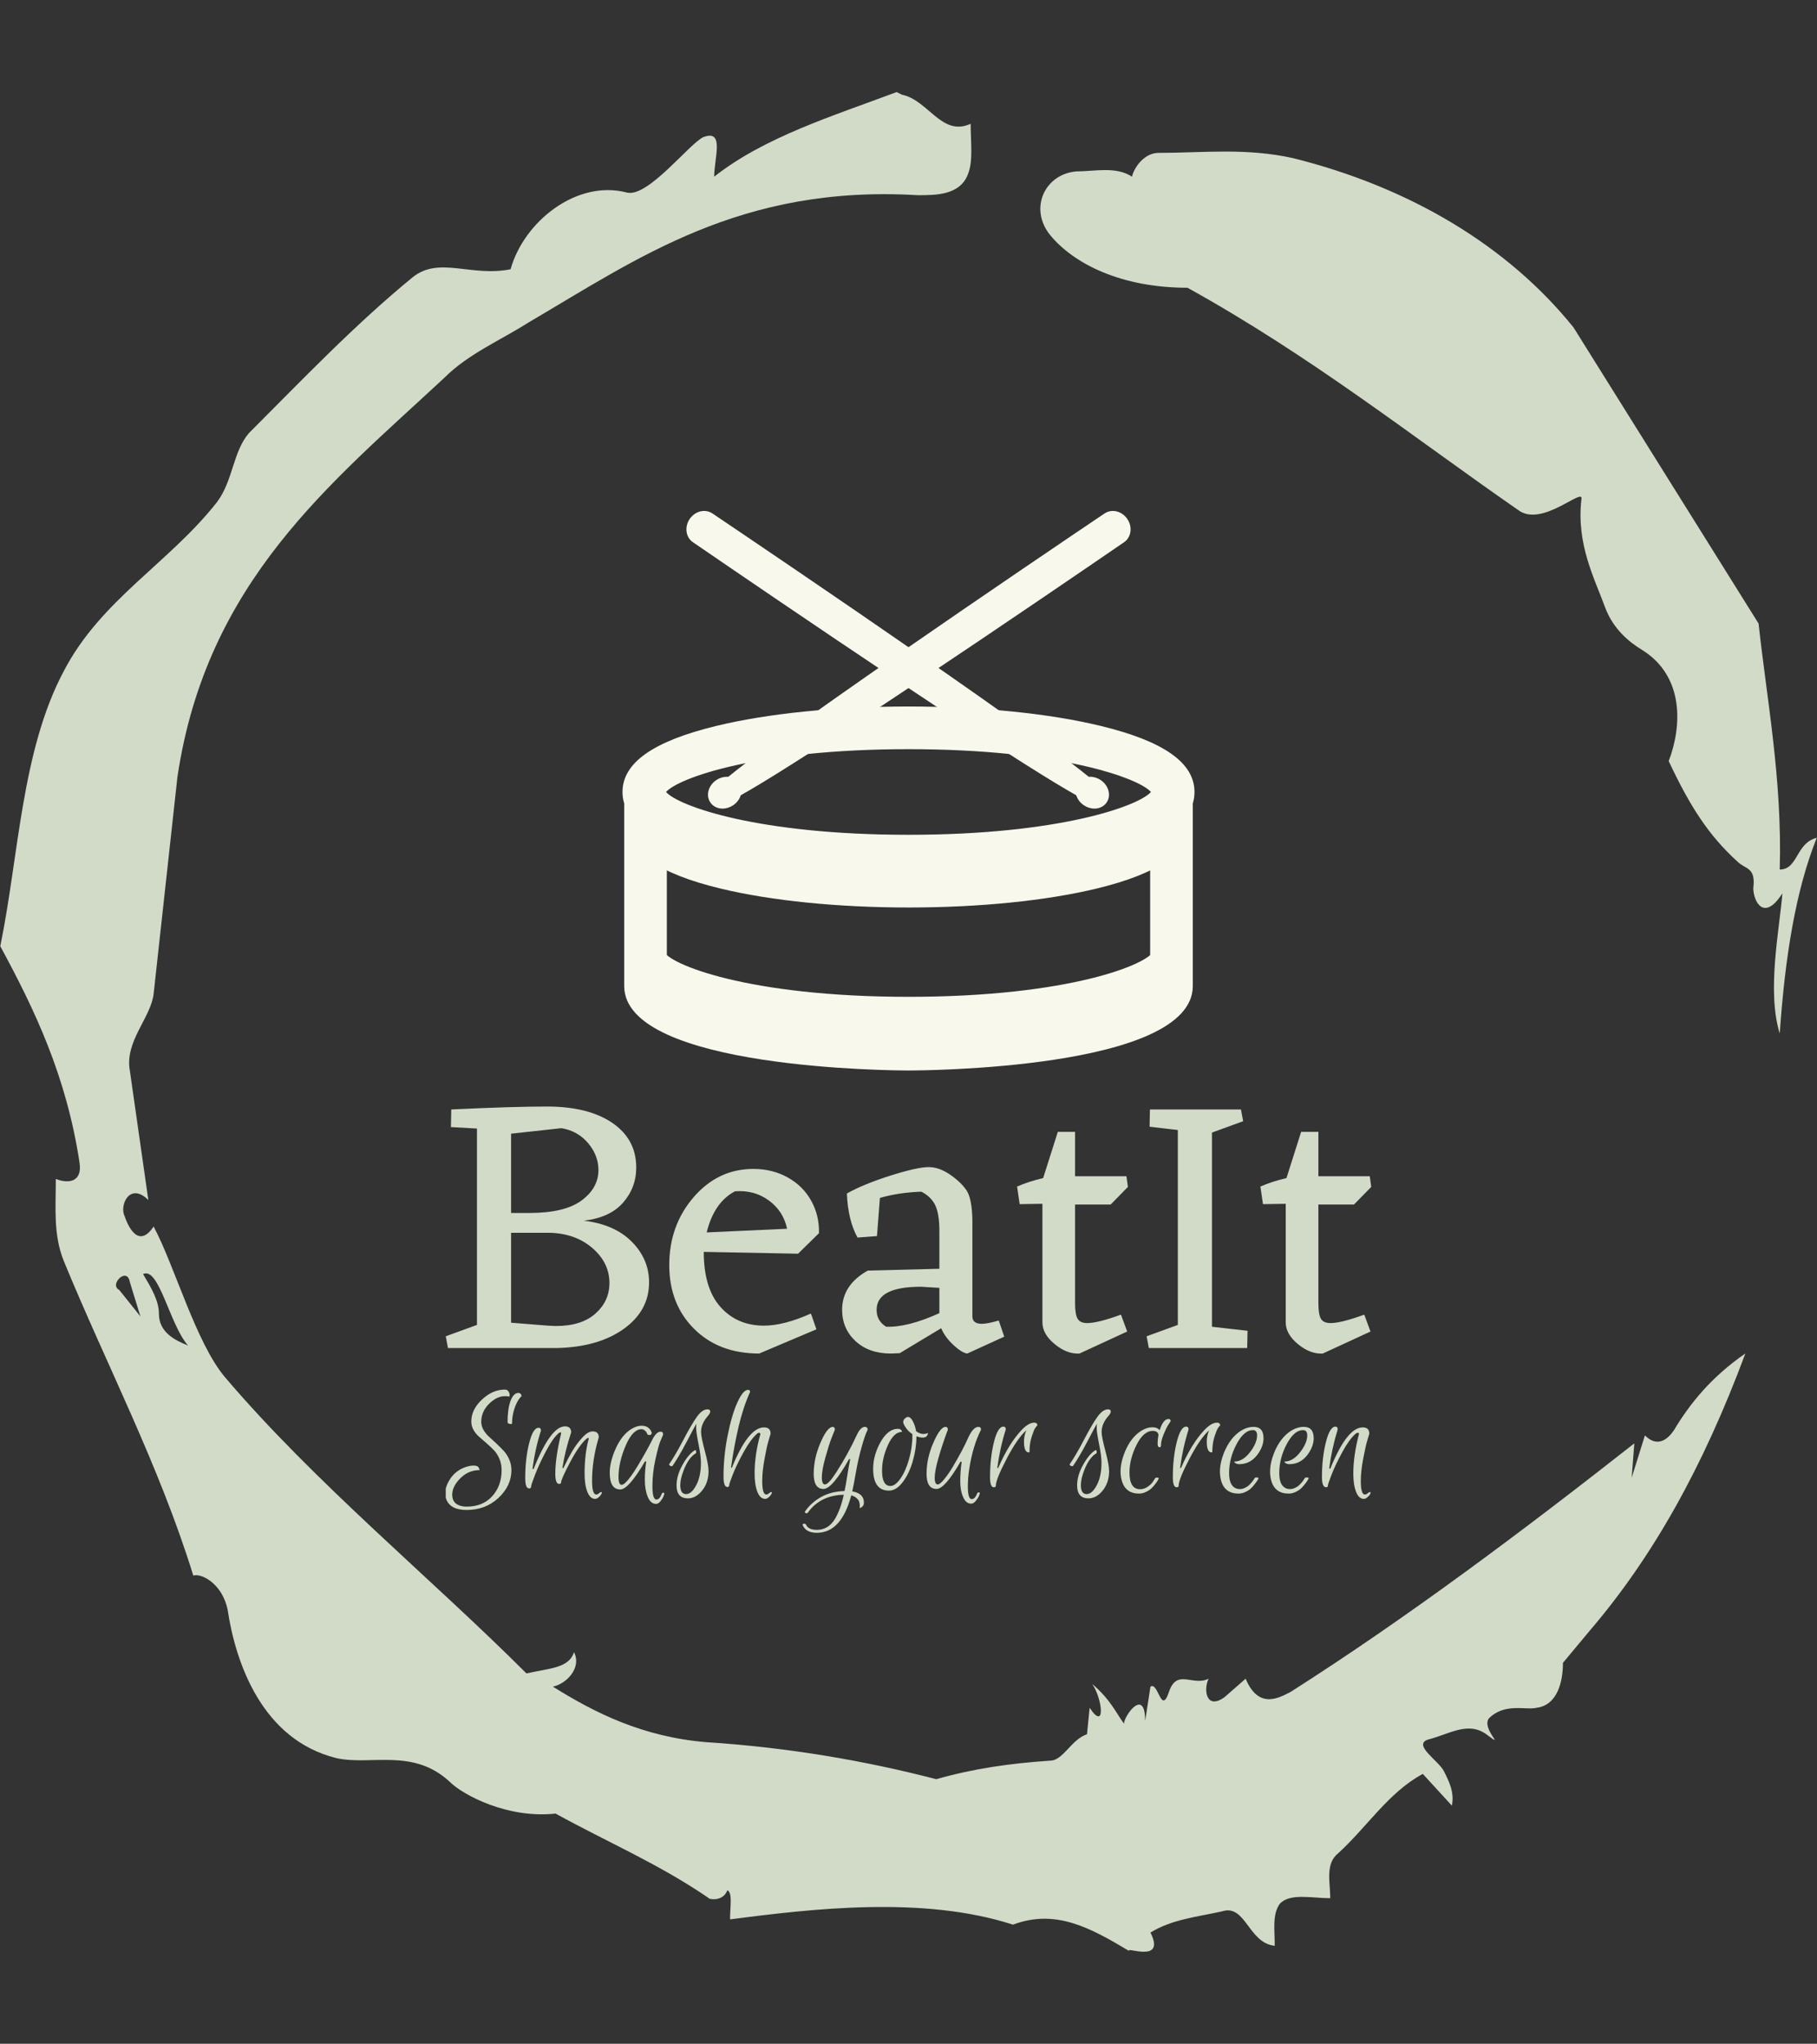 <svg xmlns="http://www.w3.org/2000/svg" version="1.1" xmlns:xlink="http://www.w3.org/1999/xlink" xmlns:svgjs="http://svgjs.dev/svgjs" width="1500" height="1687" viewBox="0 0 1500 1687"><rect x="0" y="0" width="1500" height="1687" fill="#333333" stroke="none"/><g transform="matrix(1,0,0,1,0,0)"><svg viewBox="0 0 320 360" data-background-color="#4a5d5e" preserveAspectRatio="xMidYMid meet" height="1687" width="1500" xmlns="http://www.w3.org/2000/svg" xmlns:xlink="http://www.w3.org/1999/xlink"><g id="tight-bounds" transform="matrix(1,0,0,1,0,0)"><svg viewBox="0 0 320 360" height="360" width="320"><g><svg></svg></g><g><svg viewBox="0 0 320 360" height="360" width="320"><g><path transform="translate(-74.993,-51.79) scale(4.658,4.658)" d="M20.6 59.9l0.8 1-0.4-1.3c-0.1-0.6-0.8 0.1-0.4 0.3M21.5 59.3c0.3 0.5 0.6 1 0.6 1.5 0 0.7 0.6 1 1.1 1.2-0.7-0.8-1.1-3-1.7-2.7M59.9 16.9c1.7 0 3.3-0.2 5.1 0.2 4.4 1.1 8.1 3.3 10.6 6.4l7 11.2c0.3 2.8 0.9 5.9 0.8 9.3 0.7 0 0.6-1 1.4-1.2-0.8 2-1.2 4.5-1.4 7.4-0.5-1.6 0-4 0.1-5.3-0.7 1.1-1.1 0.3-1.1-0.2 0.1-0.8-0.3-0.7-0.6-1-1.1-1-1.8-2.1-2.6-3.8 0.5-1.3 0.6-3.2-1-4.2-0.5-0.3-1.1-0.8-1.4-1.6-0.4-1.1-1.1-2.4-0.9-4.1 0.1-0.5-1.5 1.1-2.4 0.4-3.9-2.7-7.8-5.8-12.5-8.4-2.5 0-4.3-0.9-5.2-2-0.8-1-0.2-2.3 1-2.4 0.7 0 1.5-0.2 2.1 0.2 0.1-0.4 0.5-0.9 1-0.9M50 14.6l0.2 0.1c1 0.2 1.5 1.6 2.6 1.1 0 0.7 0.1 1.4-0.1 1.9-0.3 0.8-1.2 0.8-1.9 0.8-6.7-0.4-10.6 2.4-14.7 4.8-1.1 0.7-2.3 1.2-3.2 2.1-4.3 4-9 7.7-10.1 15.1l-0.9 8.2c-0.1 0.9-1.1 1.8-0.9 2.9l0.7 4.9c-0.7-0.7-1.1 0.2-0.9 0.6 0.1 0.3 0.5 1.3 1.1 0.4 0.8 1.5 1.6 4.4 2.7 5.7 3.4 4 7.8 7.6 11.4 11.2 0.9-0.2 1.6-0.2 1.8-0.8 0.3 0.6-0.3 1.2-0.8 1.3 1.6 1 3.4 1.9 5.8 2.1 3.1 0.2 6 0.7 8.7 1.4 1.4-0.4 2.8-0.6 4.3-0.7 0.5 0 0.8-0.8 1.4-1l0.1-1c0.6 0.9 0.5-0.3 0.1-0.9 0.7 0.6 0.9 1.1 1.2 1.5 0-0.3 0.8-1.4 0.8-0.1l0.2-1.3c0.3-0.2 0.4 1.1 0.7 0.2 0.3-0.9 0.9-0.2 1.5-0.5-0.2 0.4-0.1 1.2 0.6 0.7l0.8-0.7c0.5 1.2 1.3 0.7 1.7 0.5 4.4-2.8 8.8-6.1 13-9.4l-0.1 1.3 0.5-1.6c0.5 0.5 0.9 0.1 1.1-0.2 0.6-1 1.4-2 2.7-2.9-1.6 4.3-3.5 7.7-5.9 10.5l-1 1.2c0 0.7-0.2 1.6-1 1.7-0.4 0.1-1.2-0.2-1.8 0.4-0.3 0.4 0.7 1.2-0.1 0.6-0.7-0.5-1.4 0-2.2 0.2-0.6 0.2 0.4 0.8 0.6 1.2 0.2 0.4 0.4 0.8 0.3 1.3l-1.1-1.2c-1.3 0.7-2.1 2-3.2 3-0.5 0.4-0.3 1.1-0.3 1.7-0.7 0-1.5-0.2-1.9 0.2-0.3 0.4-0.2 1-0.2 1.6-1-0.1-1.1-1.6-2-1.3-0.9 0.2-1.9 0.3-2.7 0.8 0.6 1.2-1 0.5-0.8 0.7-1.5-0.9-2.8-1.6-4.4-1-3.4-1.1-7.6-0.6-10.7-0.2 0-0.5 0.1-1-0.1-1.1-0.2 0.5-0.8 0.3-0.7 0.3-1.9-1.3-3.8-2.1-5.8-3.2-1.8 0.2-3.5-0.7-4-1.2-1.4-1.3-3-0.6-4.3-0.9-2.8-0.7-3.8-3.6-4.1-5.6-0.2-1-1-1.4-1.3-1.3-1.3-4.2-3.3-8-4.9-11.9-0.4-1-0.3-2-0.3-3.1 0.5 0.2 1 0.1 0.9-0.6-0.5-3.3-1.7-5.8-3-8.2 0.7-3.4 0.8-7.4 2.4-10.4 1.4-2.7 4-4.1 5.8-6.4 0.6-0.8 0.6-1.9 1.2-2.6 2-2 4-4.1 6.2-5.9 1-0.8 2.2 0 3.7-0.3 0.5-1.8 2.5-3.4 4.4-2.9 0.8 0.2 2.4-1.9 2.9-2.1 0.8-0.3 0.4 0.8 0.4 1.5 1.9-1.5 4.5-2.3 6.9-3.2" fill="#d2dbc8" fill-rule="nonzero" stroke="none" stroke-width="1" stroke-linecap="butt" stroke-linejoin="miter" stroke-miterlimit="10" stroke-dasharray="" stroke-dashoffset="0" font-family="none" font-weight="none" font-size="none" text-anchor="none" style="mix-blend-mode: normal" data-fill-palette-color="tertiary"></path></g><g transform="matrix(1,0,0,1,78.476,90)"><svg viewBox="0 0 163.048 180" height="180" width="163.048"><g><svg viewBox="0 0 163.048 180" height="180" width="163.048"><g><svg viewBox="0 0 192 211.962" height="180" width="163.048"><g transform="matrix(1,0,0,1,0,123.54)"><svg viewBox="0 0 192 88.422" height="88.422" width="192"><g id="textblocktransform"><svg viewBox="0 0 192 88.422" height="88.422" width="192" id="textblock"><g><svg viewBox="0 0 192 51.236" height="51.236" width="192"><g transform="matrix(1,0,0,1,0,0)"><svg width="192" viewBox="1.5 -32.9 126.09 33.65" height="51.236" data-palette-color="#d2dbc8"><path d="M20.3-17.35L20.3-17.35Q24.5-16.85 26.85-14.48 29.2-12.1 29.2-8.95L29.2-8.95Q29.2-5.1 25.78-2.63 22.35-0.15 16.7 0L16.7 0 1.8 0 1.5-1.6 5.75-3.15 5.75-29.9 2.2-30.1 2.25-32.5Q10.55-32.9 15.3-32.9L15.3-32.9Q20.9-32.9 24.18-30.68 27.45-28.45 27.45-24.6L27.45-24.6Q27.45-21.85 25.65-19.8 23.85-17.75 20.3-17.35ZM17.25-29.95L10.4-29.2 10.4-18.4 12.9-18.4Q17.7-18.4 20-20.1 22.3-21.8 22.3-24.25L22.3-24.25Q22.3-26.25 20.88-27.93 19.45-29.6 17.25-29.95L17.25-29.95ZM10.4-3.45L15.4-3.05 16.5-3Q20-3 21.9-4.7 23.8-6.4 23.8-8.85L23.8-8.85Q23.8-11.6 21.5-13.6 19.2-15.6 15.7-15.7L15.7-15.7 10.4-15.7 10.4-3.45ZM49.5-12.85L36.65-13.1Q36.65-8.15 38.92-5.6 41.2-3.05 44.85-3.05L44.85-3.05Q47.55-3.05 51.25-4.7L51.25-4.7 52-2.55 44.2 0.75Q38.7 0.75 35.32-2.63 31.95-6 31.95-11.3L31.95-11.3Q31.95-16.7 35.27-20.55 38.6-24.4 43.4-24.4L43.4-24.4Q46-24.4 48.07-23.25 50.15-22.1 51.27-20.1 52.4-18.1 52.35-15.65L52.35-15.65 49.5-12.85ZM40.9-21.35L40.9-21.35Q38.05-19.85 37.05-15.75L37.05-15.75 48-16.25Q47.5-18.65 45.52-20.1 43.55-21.55 40.9-21.35ZM76.84-3.75L77.59-1.55 72.55 0.75Q71.8 0.65 70.65-0.43 69.5-1.5 69-2.7L69-2.7 63.35 0.7 62.15 0.75Q59.15 0.75 57.32-0.95 55.5-2.65 55.5-5.2L55.5-5.2Q55.5-8.6 59-10.55L59-10.55 68.75-10.8 68.75-15.95Q68.75-18.25 68.2-19.43 67.65-20.6 66.3-21.3L66.3-21.3Q63.25-21.2 60.65-20.45L60.65-20.45 60.25-15.25 57.6-15.05Q56.3-17.4 56.15-21.05L56.15-21.05Q58.35-22.3 62.05-23.48 65.75-24.65 67.3-24.65L67.3-24.65Q68.7-24.65 70.2-23.63 71.7-22.6 72.45-21.48 73.2-20.35 73.25-17.4L73.25-17.4 73.25-4.3Q73.25-3.3 74.55-3.3L74.55-3.3Q75.3-3.3 76.84-3.75L76.84-3.75ZM61.5-2.9L61.5-2.9Q64.45-2.8 68.75-4.75L68.75-4.75 68.75-8.2 66.25-8.35Q60.2-8.35 60.2-5.2L60.2-5.2Q60.2-3.7 61.5-2.9ZM88.89-3.4L88.89-3.4Q90.34-3.4 93.49-4.55L93.49-4.55 94.34-2.25 87.84 0.75Q86.14 0.85 84.47-0.53 82.79-1.9 82.79-3.5L82.79-3.5 82.79-19.65 79.69-19.6 79.34-22Q80.94-22.7 82.89-23.15L82.89-23.15 84.89-29.45 87.24-29.45 87.24-23.4 94.24-23.4 94.44-21.95 92.09-19.55 87.24-19.55 87.24-6.1Q87.24-4.55 87.59-3.98 87.94-3.4 88.89-3.4ZM105.89-2.9L110.74-2.35 110.69 0 97.29 0 96.99-1.6 101.24-3.15 101.24-29.7 97.39-30.15 97.44-32.5 109.84-32.5 110.14-30.9 105.89-29.35 105.89-2.9ZM122.04-3.4L122.04-3.4Q123.49-3.4 126.64-4.55L126.64-4.55 127.49-2.25 120.99 0.75Q119.29 0.85 117.61-0.53 115.94-1.9 115.94-3.5L115.94-3.5 115.94-19.65 112.84-19.6 112.49-22Q114.09-22.7 116.04-23.15L116.04-23.15 118.04-29.45 120.39-29.45 120.39-23.4 127.39-23.4 127.59-21.95 125.24-19.55 120.39-19.55 120.39-6.1Q120.39-4.55 120.74-3.98 121.09-3.4 122.04-3.4Z" opacity="1" transform="matrix(1,0,0,1,0,0)" fill="#d2dbc8" class="wordmark-text-0" data-fill-palette-color="primary" id="text-0"></path></svg></g></svg></g><g transform="matrix(1,0,0,1,0,58.712)"><svg viewBox="0 0 192 29.71" height="29.71" width="192"><g transform="matrix(1,0,0,1,0,0)"><svg width="192" viewBox="0.16 -30.96 286.52 44.4" height="29.71" data-palette-color="#d2dbc8"><path d="M1.96 1.64L1.96 1.64Q1.96 4.6 5.08 5.2L5.08 5.2Q5.68 5.32 6.44 5.32L6.44 5.32Q11.44 5.32 14.36 2.1 17.28-1.12 17.28-6L17.28-6Q17.28-7.92 16.58-9.54 15.88-11.16 14.84-12.22 13.8-13.28 12.58-14.36 11.36-15.44 10.32-16.32 9.28-17.2 8.58-18.44 7.88-19.68 7.88-21.08L7.88-21.08Q7.88-24.76 11.18-27.86 14.48-30.96 18.28-30.96L18.28-30.96Q19.04-30.96 19.4-30.4 19.76-29.84 19.76-29.28L19.76-29.28 19.72-28.76Q19.44-28.92 18.32-28.92L18.32-28.92Q15.76-28.92 13.36-26.52 10.96-24.12 10.96-20.96L10.96-20.96Q10.96-19.68 11.66-18.46 12.36-17.24 13.4-16.32 14.44-15.4 15.64-14.26 16.84-13.12 17.88-12.02 18.92-10.92 19.62-9.34 20.32-7.76 20.32-6L20.32-6Q20.32-1.16 16.32 2.6 12.32 6.36 6.44 6.36L6.44 6.36Q1.48 6.36 0.16 3.16L0.16 3.16Q-0.88 0.52 0.96-2.68 2.8-5.88 6.28-7L6.28-7Q7.56-7.4 8.56-7.4 9.56-7.4 9.94-7.06 10.32-6.72 10.44-6L10.44-6Q6.68-6 4-2.96L4-2.96Q1.96-0.68 1.96 1.64ZM20.52-20.48L20.52-20.48Q20.52-20.28 20.14-20.28 19.76-20.28 19.44-20.44 19.12-20.6 19.12-20.88L19.12-20.88Q19.12-24.96 20.04-27.44 20.96-29.92 22.48-29.92L22.48-29.92Q22.88-29.92 23.16-29.64 23.44-29.36 23.44-28.92L23.44-28.92Q21.64-27.12 20.84-23.52L20.84-23.52Q20.52-22.08 20.52-20.48ZM33.92-4.88L33.92-4.88Q33.92-9.8 35.72-17.32L35.72-17.32Q35.84-17.72 35.48-17.68L35.48-17.68Q35.2-17.64 34.96-17.44L34.96-17.44Q33.2-15.96 31.08-11.96 28.96-7.96 27.68-4.66 26.4-1.36 26.4-0.8L26.4-0.8Q26.4-0.32 25.8-0.32L25.8-0.32Q24.6-0.32 24.6-3.48L24.6-3.48Q24.6-9.48 25.8-14.3 27-19.12 28.72-19.12L28.72-19.12Q29.48-19.12 29.48-18.28L29.48-18.28Q27.64-12.48 26.84-6.36L26.84-6.36 27.2-6.36Q32.48-19.56 36.92-19.56L36.92-19.56Q38.84-19.56 38.84-17.68L38.84-17.68Q36.96-12.08 36.12-6.64L36.12-6.64 36.44-6.64Q37.76-9.44 39.1-11.74 40.44-14.04 42.24-16.02 44.04-18 45.48-18L45.48-18Q47.4-18 47.4-16.16L47.4-16.16Q45.32-9.24 45.32-2.68L45.32-2.68Q45.32 1.56 46.6 1.56L46.6 1.56Q47.04 1.56 47.48 1.18 47.92 0.8 48.08 0.8L48.08 0.8Q48.64 0.8 48.04 1.68L48.04 1.68Q47.88 1.96 47.34 2.44 46.8 2.92 46.28 2.92L46.28 2.92Q44.72 2.92 43.86 0.74 43-1.44 43-4.92L43-4.92Q43-11.04 44.28-15.68L44.28-15.68Q44.36-15.96 44.08-15.96L44.08-15.96Q43.84-15.92 43.6-15.72L43.6-15.72Q41.32-13.76 38.52-8.46 35.72-3.16 35.72-2.2L35.72-2.2Q35.72-1.72 35.08-1.72L35.08-1.72Q33.92-1.72 33.92-4.88ZM54.08 0L54.08 0Q50.8 0 50.8-5.16L50.8-5.16Q50.8-8.24 52.32-11.92L52.32-11.92Q54.44-17.08 57.88-18.96L57.88-18.96Q59.36-19.76 60.64-19.76 61.92-19.76 62.66-19.2 63.4-18.64 63.6-18.08L63.6-18.08 63.84-17.56Q63.72-16.88 63.16-16.88L63.16-16.88Q62.52-16.88 62.42-17.18 62.32-17.48 62.2-17.7 62.08-17.92 61.64-18.3 61.2-18.68 60.64-18.68L60.64-18.68Q58.04-18.68 55.92-14L55.92-14Q53.52-8.6 53.52-3.84L53.52-3.84Q53.52-1.44 54.48-1.44L54.48-1.44Q55.24-1.44 56.62-3.14 58-4.84 59.52-7.4L59.52-7.4Q62.16-11.8 63.8-15.04L63.8-15.04Q65.16-17.92 66.59-17.92L66.59-17.92Q67.36-17.92 67.36-17L67.36-17Q67-16.24 66.44-14.84 65.88-13.44 64.95-9.28 64.03-5.12 64.03-1 64.03 3.12 65.28 3.12L65.28 3.12Q65.76 3.12 66.16 2.7 66.56 2.28 66.88 1.44L66.88 1.44Q67 1 67.44 1L67.44 1Q67.59 1 67.68 1.12 67.75 1.24 67.68 1.52 67.59 1.8 67.4 2.3 67.2 2.8 66.53 3.64 65.88 4.48 65.16 4.48L65.16 4.48Q63.48 4.48 62.58 2.28 61.68 0.08 61.68-2.92 61.68-5.92 62.12-8.68L62.12-8.68 61.72-8.68Q56.64 0 54.08 0ZM72.67-1.36L72.67-1.36Q72.67 1.44 74.47 1.44L74.47 1.44Q76.15 1.44 77.61-1.32 79.07-4.08 79.07-8.28L79.07-8.28Q79.07-10.32 78.33-14.04 77.59-17.76 77.59-18.9 77.59-20.04 77.67-20.4L77.67-20.4Q77.15-19.56 74.67-14.82 72.19-10.08 70.27-7.32L70.27-7.32Q70.11-7.16 69.83-7.22 69.55-7.28 69.37-7.46 69.19-7.64 69.19-7.72 69.19-7.8 69.23-7.84L69.23-7.84Q71.11-10.56 73.61-15.34 76.11-20.12 77.79-22.48 79.47-24.84 81.11-24.84L81.11-24.84Q81.95-24.84 81.95-24.12L81.95-24.12Q81.95-23.64 81.27-22.84L81.27-22.84Q79.11-20.4 79.11-17.84L79.11-17.84Q79.11-16.32 80.27-11.98 81.43-7.64 81.43-5.68L81.43-5.68Q81.43-2.16 79.47 0.3 77.51 2.76 75.03 2.76L75.03 2.76Q71.51 2.76 71.51-1.28L71.51-1.28Q71.51-4.32 73.37-7.64 75.23-10.96 77.11-12.12L77.11-12.12Q77.47-12.36 77.57-11.84 77.67-11.32 77.43-11.16L77.43-11.16Q75.31-9.96 73.75-6.04L73.75-6.04Q72.67-3.28 72.67-1.36ZM92.31-11.6Q90.19-7.76 89.01-4.8 87.83-1.84 87.83-1.3 87.83-0.76 87.27-0.76L87.27-0.76Q86.07-0.76 86.07-3.96L86.07-3.96Q86.07-10.32 87.35-16.74 88.63-23.16 90.39-27.02 92.15-30.88 93.67-30.88L93.67-30.88Q94.31-30.88 94.31-30.24L94.31-30.24Q92.19-25.56 90.77-19.56 89.35-13.56 88.39-6.76L88.39-6.76 88.67-6.76Q93.75-19.24 98.63-19.24L98.63-19.24Q100.67-19.24 100.67-17.28L100.67-17.28Q100.39-16.36 99.95-14.86 99.51-13.36 98.79-9.48 98.07-5.6 98.07-2.68L98.07-2.68Q98.07 1.56 99.31 1.56L99.31 1.56Q99.75 1.56 100.19 1.18 100.63 0.8 100.79 0.8L100.79 0.8Q101.35 0.8 100.75 1.68L100.75 1.68Q100.59 1.96 100.05 2.44 99.51 2.92 98.99 2.92L98.99 2.92Q97.43 2.92 96.57 0.74 95.71-1.44 95.71-4.92L95.71-4.92Q95.71-10.8 97.47-17.04L97.47-17.04Q97.55-17.64 96.99-17.56L96.99-17.56Q96.71-17.52 96.43-17.24L96.43-17.24Q94.43-15.44 92.31-11.6ZM114.99 12.52L114.99 12.52Q118.59 12.52 120.63 9.12L120.63 9.12Q122.39 6.12 123.35 1.64L123.35 1.64Q116.11 1.8 112.23 7.16L112.23 7.16Q111.99 7.52 111.47 7.28L111.47 7.28Q111.19 7.12 111.31 6.88L111.31 6.88Q113.03 4.28 116.11 2.46 119.19 0.64 123.59 0.48L123.59 0.48Q124.03-1.52 124.43-4.2 124.83-6.88 125.35-9.4L125.35-9.4 124.99-9.4Q119.79-0.16 117.07-0.16L117.07-0.16Q114.03-0.16 114.03-4.84 114.03-9.52 116.03-14.26 118.03-19 119.67-19.36L119.67-19.36 119.91-19.4Q120.59-19.4 120.59-18.52L120.59-18.52Q120.15-17.44 119.47-15.7 118.79-13.96 117.67-9.98 116.55-6 116.55-3.78 116.55-1.56 117.51-1.56L117.51-1.56Q118.63-1.56 121.11-5.44L121.11-5.44Q124.75-11.12 127.43-16.96L127.43-16.96Q128.59-19.4 129.91-19.4L129.91-19.4Q130.75-19.4 130.75-18.48L130.75-18.48Q129.99-17.08 128.91-13.24 127.83-9.4 127.15-5.5 126.47-1.6 125.99 0.6L125.99 0.6Q129.03 1.12 129.51 3.24L129.51 3.24Q129.59 3.6 129.59 4.22 129.59 4.84 129.11 5.3 128.63 5.76 128.27 5.76L128.27 5.76Q128.35 5.48 128.31 4.78 128.27 4.08 128.05 3.6 127.83 3.12 127.23 2.6 126.63 2.08 125.67 1.84L125.67 1.84Q122.59 13.44 114.99 13.44L114.99 13.44Q111.71 13.44 110.63 11.12L110.63 11.12Q110.59 11 110.59 10.92L110.59 10.92Q110.59 10.68 111.01 10.62 111.43 10.56 111.63 10.88L111.63 10.88Q112.35 12.52 114.99 12.52ZM137.38 0.36L137.38 0.36Q132.46 0.36 132.46-6.4L132.46-6.4Q132.46-10.2 134.38-14L134.38-14Q136.82-18.8 140.18-18.8L140.18-18.8Q140.66-18.8 140.98-18.56 141.3-18.32 141.42-17.84L141.42-17.84Q138.9-17.84 137.06-13.8 135.22-9.76 135.22-5.84L135.22-5.84Q135.22-1.08 137.82-1.08L137.82-1.08Q139.3-1.08 140.9-3.34 142.5-5.6 143.56-9.28 144.62-12.96 144.62-16.68L144.62-16.68 144.62-17.16Q143.38-17.96 142.58-19.16 141.78-20.36 141.78-20.92 141.78-21.48 142.28-21.98 142.78-22.48 143.3-22.48L143.3-22.48Q144.06-22.48 144.78-21.12 145.5-19.76 145.78-18.04L145.78-18.04Q147.02-17.2 147.96-17.2 148.9-17.2 149.46-17.52L149.46-17.52Q149.46-16.96 149.06-16.52 148.66-16.08 147.82-16.08 146.98-16.08 145.9-16.48L145.9-16.48Q145.86-12.64 144.74-8.76 143.62-4.88 141.62-2.26 139.62 0.36 137.38 0.36ZM163.02 3L163.02 3Q163.5 3 163.92 2.58 164.34 2.16 164.7 1.28L164.7 1.28Q164.74 0.92 165.18 0.92 165.62 0.92 165.52 1.28 165.42 1.64 165.2 2.16 164.98 2.68 164.28 3.54 163.58 4.4 162.86 4.4L162.86 4.4Q161.26 4.4 160.38 2.4L160.38 2.4Q159.46 0.4 159.46-2.54 159.46-5.48 159.9-8.6L159.9-8.6 159.54-8.6Q154.7-0.16 152.1-0.16L152.1-0.16Q149.02-0.16 149.02-4.86 149.02-9.56 151.02-14.24L151.02-14.24Q153.22-19.4 154.9-19.4L154.9-19.4Q155.62-19.4 155.62-18.52L155.62-18.52Q153.94-14.08 152.74-9.88 151.54-5.68 151.54-3.62 151.54-1.56 152.5-1.56L152.5-1.56Q153.18-1.56 154.52-3.2 155.86-4.84 157.26-7.2L157.26-7.2Q160.26-12.28 161.84-15.84 163.42-19.4 165.1-19.4L165.1-19.4Q165.9-19.4 165.9-18.52L165.9-18.52Q163.34-13.44 162.26-6.4L162.26-6.4Q161.82-3.6 161.82-0.92L161.82-0.92Q161.82 3 163.02 3ZM180.74-11.48L180.74-11.48Q179.22-11.48 179.22-14.8L179.22-14.8Q179.22-16.68 179.94-18.32L179.94-18.32Q177.22-15.96 173.86-9.54 170.5-3.12 170.5-1.16L170.5-1.16Q170.5-0.68 169.86-0.68L169.86-0.68Q168.7-0.68 168.7-3.84L168.7-3.84Q168.7-9.8 169.9-14.64 171.1-19.48 172.82-19.48L172.82-19.48Q173.58-19.48 173.58-18.6L173.58-18.6Q171.74-12.76 170.94-6.64L170.94-6.64 171.22-6.64Q174.46-14.12 178.38-18.32L178.38-18.32Q180.62-20.72 182.46-20.72L182.46-20.72Q182.86-20.72 183.12-20.48 183.38-20.24 183.38-19.88L183.38-19.88Q183.1-19.6 182.7-19.04 182.3-18.48 181.62-16.38 180.94-14.28 180.94-11.8L180.94-11.8Q180.94-11.48 180.74-11.48ZM196.85-1.36L196.85-1.36Q196.85 1.44 198.65 1.44L198.65 1.44Q200.33 1.44 201.79-1.32 203.25-4.08 203.25-8.28L203.25-8.28Q203.25-10.32 202.51-14.04 201.77-17.76 201.77-18.9 201.77-20.04 201.85-20.4L201.85-20.4Q201.33-19.56 198.85-14.82 196.37-10.08 194.45-7.32L194.45-7.32Q194.29-7.16 194.01-7.22 193.73-7.28 193.55-7.46 193.37-7.64 193.37-7.72 193.37-7.8 193.41-7.84L193.41-7.84Q195.29-10.56 197.79-15.34 200.29-20.12 201.97-22.48 203.65-24.84 205.29-24.84L205.29-24.84Q206.13-24.84 206.13-24.12L206.13-24.12Q206.13-23.64 205.45-22.84L205.45-22.84Q203.29-20.4 203.29-17.84L203.29-17.84Q203.29-16.32 204.45-11.98 205.61-7.64 205.61-5.68L205.61-5.68Q205.61-2.16 203.65 0.3 201.69 2.76 199.21 2.76L199.21 2.76Q195.69 2.76 195.69-1.28L195.69-1.28Q195.69-4.32 197.55-7.64 199.41-10.96 201.29-12.12L201.29-12.12Q201.65-12.36 201.75-11.84 201.85-11.32 201.61-11.16L201.61-11.16Q199.49-9.96 197.93-6.04L197.93-6.04Q196.85-3.28 196.85-1.36ZM219.77-3.32Q219.93-3.68 220.45-3.68 220.97-3.68 220.97-3.44L220.97-3.44 220.97-3.32Q220.81-2.88 220.09-1.9 219.37-0.92 218.71-0.32 218.05 0.28 217.01 0.78 215.97 1.28 214.89 1.28L214.89 1.28Q210.69 1.28 209.53-2.76L209.53-2.76Q208.49-6.52 210.37-11.32 212.25-16.12 215.61-18.2L215.61-18.2Q217.37-19.28 218.97-19.28 220.57-19.28 221.29-18.36L221.29-18.36Q222.37-21.84 224.05-21.84L224.05-21.84Q224.69-21.84 224.69-21.16L224.69-21.16Q224.37-20.68 223.87-19.9 223.37-19.12 222.53-17.12 221.69-15.12 221.69-13.6L221.69-13.6Q221.69-13.08 221.25-13.08L221.25-13.08Q220.73-13.08 220.65-14L220.65-14Q220.65-15.56 220.93-16.92L220.93-16.92Q220.69-18.16 219.17-18.16L219.17-18.16Q216.29-18.16 214.11-13.8 211.93-9.44 211.93-5.28L211.93-5.28Q211.93-0.08 215.21-0.08L215.21-0.08Q216.49-0.08 217.63-0.88 218.77-1.68 219.25-2.48L219.25-2.48 219.77-3.32ZM237.41-11.48L237.41-11.48Q235.89-11.48 235.89-14.8L235.89-14.8Q235.89-16.68 236.61-18.32L236.61-18.32Q233.89-15.96 230.53-9.54 227.17-3.12 227.17-1.16L227.17-1.16Q227.17-0.68 226.53-0.68L226.53-0.68Q225.37-0.68 225.37-3.84L225.37-3.84Q225.37-9.8 226.57-14.64 227.77-19.48 229.49-19.48L229.49-19.48Q230.25-19.48 230.25-18.6L230.25-18.6Q228.41-12.76 227.61-6.64L227.61-6.64 227.89-6.64Q231.13-14.12 235.05-18.32L235.05-18.32Q237.29-20.72 239.13-20.72L239.13-20.72Q239.53-20.72 239.79-20.48 240.05-20.24 240.05-19.88L240.05-19.88Q239.77-19.6 239.37-19.04 238.97-18.48 238.29-16.38 237.61-14.28 237.61-11.8L237.61-11.8Q237.61-11.48 237.41-11.48ZM250.45-19.4L250.45-19.4Q253.49-19.4 253.49-15.84L253.49-15.84Q253.49-13.8 252.13-11.56L252.13-11.56Q249.81-7.84 245.97-7.84L245.97-7.84Q245.37-7.84 244.97-8.04 244.57-8.24 244.37-8.64L244.37-8.64Q247.21-8.64 249.57-11.92L249.57-11.92Q251.49-14.56 251.49-16.76L251.49-16.76Q251.49-18.4 250.17-18.4L250.17-18.4Q247.53-18.4 245.25-14.28L245.25-14.28Q242.81-9.8 242.81-5.08L242.81-5.08Q242.81-1.08 245.09-0.28L245.09-0.28Q245.53-0.12 246.21-0.12 246.89-0.12 247.65-0.46 248.41-0.8 248.93-1.28L248.93-1.28Q249.97-2.24 250.65-3.4L250.65-3.4Q250.81-3.72 251.25-3.72L251.25-3.72Q251.97-3.72 251.93-3.48L251.93-3.48Q251.81-3.04 251.03-2 250.25-0.96 249.59-0.34 248.93 0.28 247.87 0.78 246.81 1.28 245.73 1.28L245.73 1.28Q241.49 1.28 240.33-2.72L240.33-2.72Q239.97-4.08 239.97-5.52L239.97-5.52Q239.97-8.2 241.21-11.36L241.21-11.36Q243.17-16.16 246.61-18.28L246.61-18.28Q248.49-19.4 250.45-19.4ZM266-19.4L266-19.4Q269.04-19.4 269.04-15.84L269.04-15.84Q269.04-13.8 267.68-11.56L267.68-11.56Q265.36-7.84 261.52-7.84L261.52-7.84Q260.92-7.84 260.52-8.04 260.12-8.24 259.92-8.64L259.92-8.64Q262.76-8.64 265.12-11.92L265.12-11.92Q267.04-14.56 267.04-16.76L267.04-16.76Q267.04-18.4 265.72-18.4L265.72-18.4Q263.08-18.4 260.8-14.28L260.8-14.28Q258.36-9.8 258.36-5.08L258.36-5.08Q258.36-1.08 260.64-0.28L260.64-0.28Q261.08-0.12 261.76-0.12 262.44-0.12 263.2-0.46 263.96-0.8 264.48-1.28L264.48-1.28Q265.52-2.24 266.2-3.4L266.2-3.4Q266.36-3.72 266.8-3.72L266.8-3.72Q267.52-3.72 267.48-3.48L267.48-3.48Q267.36-3.04 266.58-2 265.8-0.96 265.14-0.34 264.48 0.28 263.42 0.78 262.36 1.28 261.28 1.28L261.28 1.28Q257.04 1.28 255.88-2.72L255.88-2.72Q255.52-4.08 255.52-5.52L255.52-5.52Q255.52-8.2 256.76-11.36L256.76-11.36Q258.72-16.16 262.16-18.28L262.16-18.28Q264.04-19.4 266-19.4ZM273.84-6.48L274.2-6.48Q279.36-19.24 284.24-19.24L284.24-19.24Q286.28-19.24 286.28-17.28L286.28-17.28Q286-16.36 285.56-14.86 285.12-13.36 284.38-9.48 283.64-5.6 283.64-2.68L283.64-2.68Q283.64 1.56 284.88 1.56L284.88 1.56Q285.36 1.56 285.8 1.18 286.24 0.8 286.4 0.8L286.4 0.8Q286.96 0.8 286.4 1.68L286.4 1.68Q286.2 1.96 285.66 2.44 285.12 2.92 284.56 2.92L284.56 2.92Q283.04 2.92 282.18 0.74 281.32-1.44 281.32-4.92L281.32-4.92Q281.32-10.44 283.04-17.04L283.04-17.04Q283.2-17.56 282.72-17.56L282.72-17.56Q282.4-17.56 282-17.24L282-17.24Q280.08-15.56 277.96-11.68 275.84-7.8 274.64-4.74 273.44-1.68 273.44-1.18 273.44-0.68 272.88-0.68L272.88-0.68Q271.6-0.68 271.6-3.84L271.6-3.84Q271.6-9.8 272.82-14.64 274.04-19.48 275.76-19.48L275.76-19.48Q276.48-19.48 276.48-18.6L276.48-18.6Q274.64-12.64 273.84-6.48L273.84-6.48Z" opacity="1" transform="matrix(1,0,0,1,0,0)" fill="#d2dbc8" class="slogan-text-1" data-fill-palette-color="secondary" id="text-1"></path></svg></g></svg></g></svg></g></svg></g><g transform="matrix(1,0,0,1,36.672,0)"><svg viewBox="0 0 118.656 116.064" height="116.064" width="118.656"><g><svg xmlns="http://www.w3.org/2000/svg" xmlns:xlink="http://www.w3.org/1999/xlink" version="1.1" x="0" y="0" viewBox="9.762 11.641 80.476 78.718" enable-background="new 0 0 100 100" xml:space="preserve" height="116.064" width="118.656" class="icon-icon-0" data-fill-palette-color="accent" id="icon-0"><g fill="#f8f8ec" data-fill-palette-color="accent"><g fill="#f8f8ec" data-fill-palette-color="accent"><g fill="#f8f8ec" data-fill-palette-color="accent"><path d="M50 63.201c-10.178 0-19.78-0.969-27.038-2.727-8.882-2.152-13.2-5.192-13.2-9.295s4.317-7.144 13.2-9.296c7.259-1.759 16.86-2.728 27.038-2.728s19.779 0.969 27.038 2.728c8.883 2.152 13.2 5.193 13.2 9.296s-4.318 7.143-13.2 9.295C69.78 62.232 60.178 63.201 50 63.201zM15.888 51.18c1.714 1.962 12.867 6.021 34.112 6.021s32.398-4.06 34.112-6.021C82.398 49.217 71.245 45.156 50 45.156S17.602 49.217 15.888 51.18z" fill="#f8f8ec" data-fill-palette-color="accent"></path></g><g fill="#f8f8ec" data-fill-palette-color="accent"><path d="M50.022 90.359C48.389 90.359 10 90.225 10 78.477V53c0-1.657 1.343-3 3-3s3 1.343 3 3v25.276c0.48 0.653 3.018 2.395 10.154 3.91 6.597 1.401 15.073 2.173 23.868 2.173 8.794 0 17.264-0.771 23.85-2.173 7.123-1.516 9.651-3.256 10.128-3.907V53c0-1.657 1.343-3 3-3s3 1.343 3 3v25.477C90 90.225 51.655 90.359 50.022 90.359z" fill="#f8f8ec" data-fill-palette-color="accent"></path></g><g fill="#f8f8ec" data-fill-palette-color="accent"><path d="M50.022 67.428c-9.939 0-19.334-0.945-26.454-2.66-8.752-2.109-13.006-5.099-13.006-9.139 0-1.657 1.343-3 3-3 1.589 0 2.89 1.235 2.993 2.798 1.411 2.197 13.55 6.001 33.467 6.001 19.898 0 32.018-3.803 33.422-5.998 0.103-1.564 1.403-2.801 2.993-2.801 1.657 0 3 1.343 3 3 0 4.04-4.246 7.029-12.982 9.138C69.347 66.482 59.959 67.428 50.022 67.428z" fill="#f8f8ec" data-fill-palette-color="accent"></path></g><g fill="#f8f8ec" data-fill-palette-color="accent"><path d="M50.022 84.996c-14.68 0-39.522-2.408-39.522-11.436 0-1.381 1.119-2.5 2.5-2.5 1.365 0 2.476 1.095 2.5 2.455 0.692 1.865 11.862 6.48 34.522 6.48 22.734 0 33.881-4.651 34.485-6.502 0-1.38 1.115-2.467 2.496-2.467S89.5 72.18 89.5 73.561C89.5 82.588 64.686 84.996 50.022 84.996z" fill="#f8f8ec" data-fill-palette-color="accent"></path></g></g><g fill="#f8f8ec" data-fill-palette-color="accent"><g fill="#f8f8ec" data-fill-palette-color="accent"><g fill="#f8f8ec" data-fill-palette-color="accent"><g fill="#f8f8ec" data-fill-palette-color="accent"><path d="M76.161 53.017c-0.417 0-0.851-0.139-1.221-0.391-0.478-0.323-0.809-0.804-0.906-1.316-0.078-0.406-0.002-0.807 0.215-1.126 0.28-0.411 0.757-0.647 1.309-0.647 0.416 0 0.85 0.139 1.219 0.391 0.887 0.604 1.196 1.699 0.691 2.444C77.188 52.781 76.712 53.017 76.161 53.017z" fill="#f8f8ec" data-fill-palette-color="accent"></path></g><g fill="#f8f8ec" data-fill-palette-color="accent"><path d="M75.558 50.036c0.306 0 0.638 0.1 0.937 0.303 0.66 0.449 0.91 1.233 0.559 1.75-0.192 0.283-0.523 0.427-0.892 0.427-0.307 0-0.64-0.1-0.94-0.304-0.66-0.447-0.91-1.23-0.559-1.748C74.855 50.182 75.188 50.036 75.558 50.036M75.558 49.036c-0.72 0-1.348 0.316-1.722 0.866-0.292 0.43-0.396 0.963-0.293 1.501 0.123 0.642 0.531 1.239 1.118 1.637 0.451 0.307 0.984 0.476 1.5 0.476 0.719 0 1.346-0.315 1.72-0.865 0.66-0.972 0.291-2.38-0.823-3.139C76.606 49.206 76.073 49.036 75.558 49.036L75.558 49.036z" fill="#f8f8ec" data-fill-palette-color="accent"></path></g></g><g fill="#f8f8ec" data-fill-palette-color="accent"><g fill="#f8f8ec" data-fill-palette-color="accent"><path d="M76.712 52.478c-2.702 0-40.371-25.616-56.441-36.629l-0.323-0.222c-0.78-0.531-0.925-1.685-0.323-2.572 0.384-0.563 1.007-0.914 1.627-0.914 0.32 0 0.626 0.093 0.883 0.269l0.233 0.157c20.348 13.71 54.545 37.034 54.962 39.198l0.039 0.204-0.128 0.248C77.175 52.313 77.018 52.478 76.712 52.478z" fill="#f8f8ec" data-fill-palette-color="accent"></path></g><g fill="#f8f8ec" data-fill-palette-color="accent"><path d="M21.251 12.641c0.214 0 0.421 0.058 0.602 0.181 0.553 0.375 55.975 37.645 54.975 39.113-0.019 0.028-0.058 0.042-0.115 0.042-2.961 0-55.942-36.397-56.484-36.764-0.554-0.377-0.638-1.217-0.19-1.877C20.341 12.891 20.809 12.641 21.251 12.641M21.251 11.641L21.251 11.641c-0.795 0-1.557 0.423-2.039 1.132-0.757 1.116-0.554 2.58 0.453 3.266l0.322 0.22c4.683 3.21 16.855 11.528 28.706 19.43 25.926 17.288 27.34 17.288 28.019 17.288 0.392 0 0.735-0.175 0.943-0.48 0.163-0.239 0.222-0.533 0.165-0.827-0.141-0.732-0.354-1.839-26.483-19.939-11.867-8.22-24.016-16.431-28.688-19.579l-0.234-0.158C22.075 11.763 21.672 11.641 21.251 11.641L21.251 11.641z" fill="#f8f8ec" data-fill-palette-color="accent"></path></g></g></g><g fill="#f8f8ec" data-fill-palette-color="accent"><g fill="#f8f8ec" data-fill-palette-color="accent"><g fill="#f8f8ec" data-fill-palette-color="accent"><path d="M23.839 53.017c-0.551 0-1.027-0.235-1.307-0.646-0.505-0.745-0.195-1.841 0.691-2.444 0.369-0.252 0.803-0.391 1.219-0.391 0.552 0 1.028 0.236 1.309 0.647 0.217 0.319 0.293 0.72 0.215 1.126-0.098 0.513-0.429 0.993-0.907 1.317C24.689 52.878 24.256 53.017 23.839 53.017L23.839 53.017z" fill="#f8f8ec" data-fill-palette-color="accent"></path></g><g fill="#f8f8ec" data-fill-palette-color="accent"><path d="M24.442 50.036c0.37 0 0.702 0.145 0.894 0.428 0.352 0.518 0.102 1.301-0.559 1.748-0.3 0.204-0.633 0.304-0.939 0.304-0.369 0-0.701-0.145-0.893-0.427-0.352-0.517-0.102-1.301 0.559-1.75C23.804 50.136 24.136 50.036 24.442 50.036M24.442 49.036c-0.516 0-1.049 0.169-1.5 0.476-1.114 0.758-1.484 2.166-0.823 3.139 0.374 0.55 1 0.865 1.72 0.865 0.516 0 1.05-0.17 1.502-0.477 0.586-0.397 0.993-0.993 1.116-1.635 0.103-0.538-0.001-1.071-0.293-1.501C25.79 49.352 25.163 49.036 24.442 49.036L24.442 49.036z" fill="#f8f8ec" data-fill-palette-color="accent"></path></g></g><g fill="#f8f8ec" data-fill-palette-color="accent"><g fill="#f8f8ec" data-fill-palette-color="accent"><path d="M23.288 52.478c-0.306 0-0.463-0.164-0.529-0.261l-0.116-0.172 0.028-0.28c0.417-2.164 34.614-25.488 54.962-39.198l0.234-0.158c0.256-0.175 0.562-0.268 0.882-0.268 0.62 0 1.243 0.351 1.626 0.914 0.603 0.888 0.458 2.041-0.321 2.571l-0.326 0.224C63.659 26.862 25.994 52.478 23.288 52.478L23.288 52.478z" fill="#f8f8ec" data-fill-palette-color="accent"></path></g><g fill="#f8f8ec" data-fill-palette-color="accent"><path d="M78.749 12.641c0.442 0 0.91 0.25 1.212 0.695 0.448 0.66 0.364 1.5-0.189 1.877-0.542 0.368-53.524 36.764-56.484 36.764-0.057 0-0.096-0.014-0.115-0.042-1-1.469 54.422-38.738 54.975-39.113C78.328 12.699 78.536 12.641 78.749 12.641M78.749 11.641c-0.421 0-0.824 0.123-1.165 0.355l-0.232 0.157c-4.673 3.148-16.821 11.359-28.688 19.579-26.13 18.1-26.343 19.207-26.483 19.939-0.056 0.294 0.002 0.588 0.166 0.828 0.206 0.304 0.55 0.479 0.942 0.479 0.679 0 2.093 0 28.019-17.288 11.851-7.902 24.023-16.22 28.706-19.43l0.321-0.22c1.009-0.687 1.212-2.152 0.455-3.266C80.306 12.064 79.544 11.641 78.749 11.641L78.749 11.641z" fill="#f8f8ec" data-fill-palette-color="accent"></path></g></g></g></g></g></svg></g></svg></g><g></g></svg></g></svg></g></svg></g></svg></g><defs></defs></svg><rect width="320" height="360" fill="none" stroke="none" visibility="hidden"></rect></g></svg></g></svg>